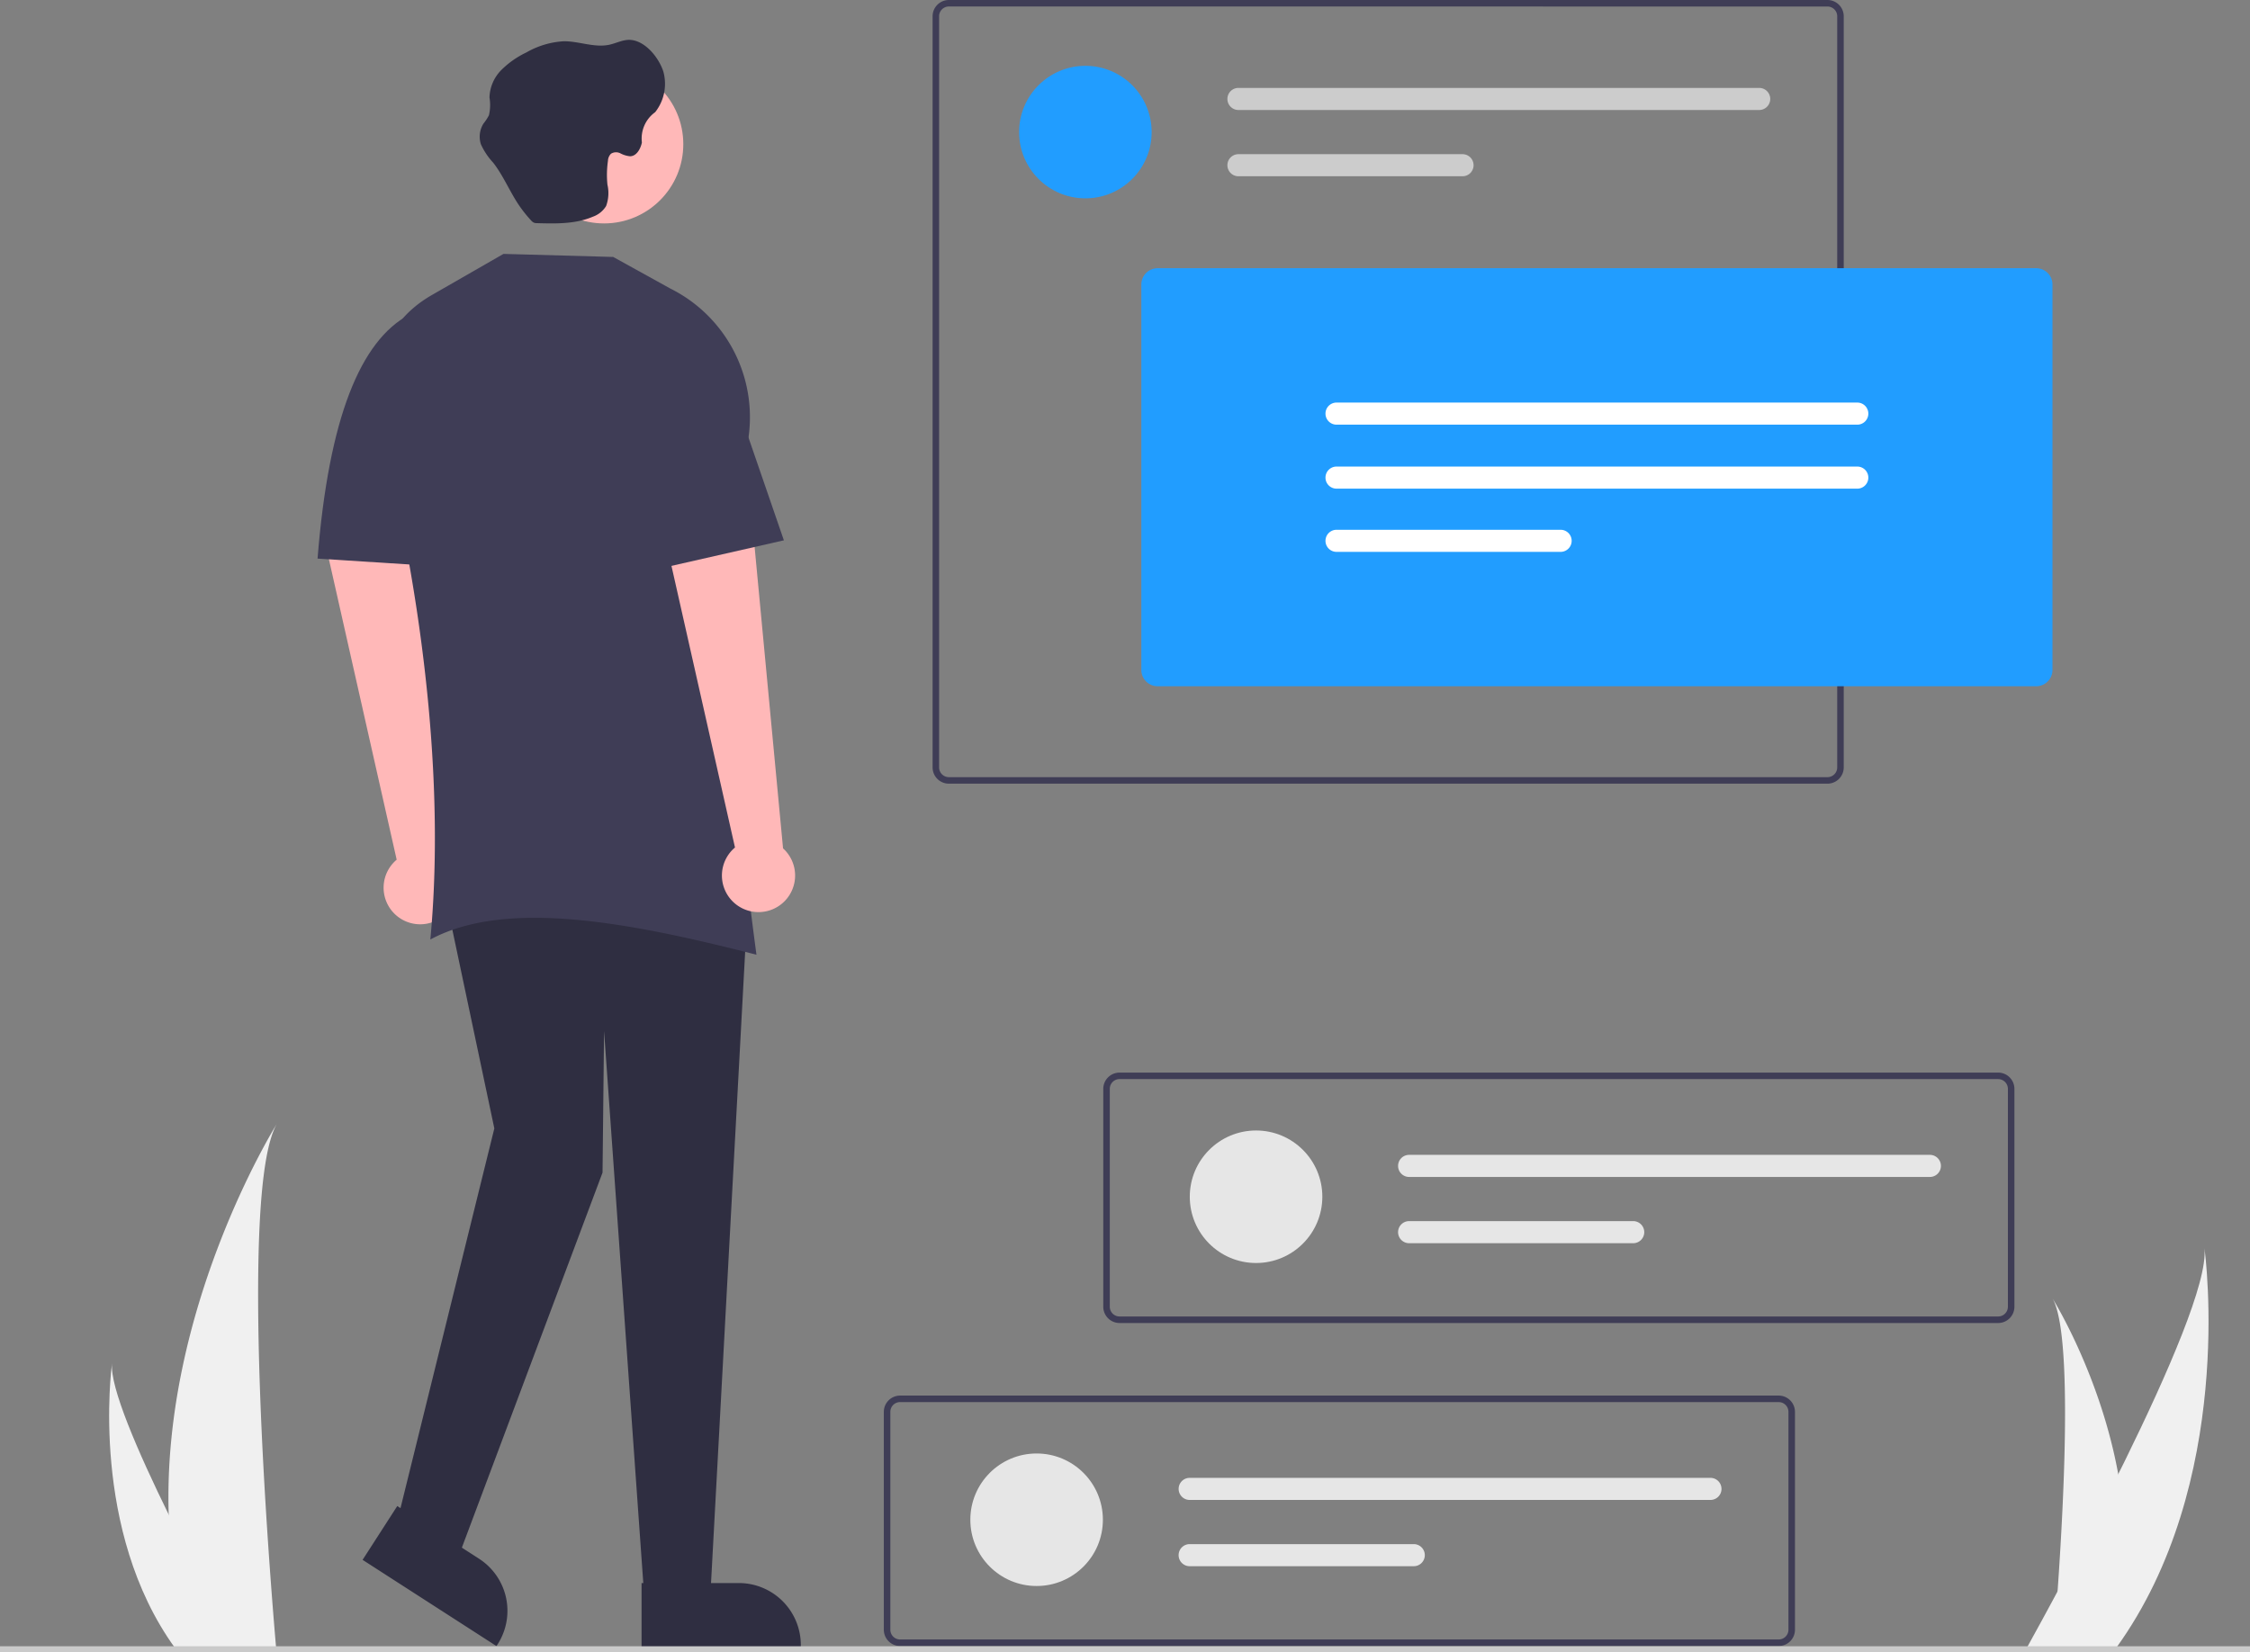<svg id="abdd50a7-d504-42d6-abd9-1be1b582ab53" data-name="Layer 1" xmlns="http://www.w3.org/2000/svg" width="738.22" height="542.262" viewBox="0 0 738.22 542.262"><rect x="0" y="0" width="738.22" height="542.262" fill="#808080" stroke="none"/><path d="M376.807,461.286,367.081,358.191l-29,1,22.957,101.807a12.007,12.007,0,1,0,15.769.288Z" transform="translate(-230.89 -178.869)" fill="#ffb8b8"/><path id="fe9c178f-ba3b-4efa-8f02-91d714d1abd5" data-name="Path 2352" d="M928.128,691.07a106.361,106.361,0,0,1-4.968,29.4c-.069.221-.142.439-.214.659H904.403c.02-.2.04-.419.059-.659,1.236-14.213,8.364-100.716-.158-115.509C905.05,606.162,929.562,645.909,928.128,691.07Z" transform="translate(-230.89 -178.869)" fill="#f0f0f0"/><path id="f50bd4c5-ec05-4fbf-a485-473f9149da92" data-name="Path 2353" d="M925.152,719.752c-.324.462-.662.924-1.007,1.379H895.057c.221-.393.476-.855.772-1.379,4.806-8.674,19.029-34.6,32.233-61.487,14.189-28.889,27.206-58.873,26.11-69.726C954.509,590.987,964.324,665.601,925.152,719.752Z" transform="translate(-230.89 -178.869)" fill="#f0f0f0"/><path id="b6259e39-7a62-4774-8afe-aeda515ec4c0" data-name="Path 2354" d="M286.243,675.924a158.394,158.394,0,0,0,7.4,43.785c.1.329.211.653.319.982h27.612c-.029-.295-.059-.624-.088-.982-1.841-21.166-12.456-149.988.236-172.018C320.611,549.478,284.098,608.67,286.243,675.924Z" transform="translate(-230.89 -178.869)" fill="#f0f0f0"/><path id="f2d2e7cd-3eee-4477-b585-9c3536763a3f" data-name="Path 2355" d="M288.315,719.709c.231.329.471.658.717.982h20.714c-.157-.28-.339-.609-.55-.982-3.422-6.176-13.551-24.642-22.953-43.785-10.1-20.572-19.374-41.924-18.593-49.652C267.409,628.014,260.417,681.148,288.315,719.709Z" transform="translate(-230.89 -178.869)" fill="#f0f0f0"/><path id="b281e673-bc66-4b3c-8141-26a0e4a40fd7" data-name="Path 2359" d="M886.477,613.053H598.21a5.345,5.345,0,0,1-5.338-5.338V536.207a5.345,5.345,0,0,1,5.338-5.338H886.477a5.345,5.345,0,0,1,5.338,5.338v71.507A5.345,5.345,0,0,1,886.477,613.053ZM598.21,533a3.207,3.207,0,0,0-3.2,3.2v71.507a3.207,3.207,0,0,0,3.2,3.2H886.477a3.206,3.206,0,0,0,3.2-3.2V536.207a3.206,3.206,0,0,0-3.2-3.2Z" transform="translate(-230.89 -178.869)" fill="#3f3d56"/><circle id="b3fc6bd5-ca87-44d7-abba-b33fcf0fce6e" data-name="Ellipse 472" cx="340.11" cy="498.745" r="21.745" fill="#e6e6e6"/><path id="a4c0ef2a-4063-4b4c-b7a5-712e67abf83e" data-name="Path 2357" d="M621.222,663.868a3.624,3.624,0,0,0,0,7.248H792.078a3.624,3.624,0,1,0,.014-7.248H621.222Z" transform="translate(-230.89 -178.869)" fill="#e6e6e6"/><path id="b6aac15c-fc94-4bcf-bd22-2b2a2d48a317" data-name="Path 2358" d="M621.222,685.614a3.624,3.624,0,0,0-.014,7.248H694.742a3.624,3.624,0,0,0,0-7.248Z" transform="translate(-230.89 -178.869)" fill="#e6e6e6"/><circle id="b30606c0-bedc-4458-8bc1-74f9b5197cfe" data-name="Ellipse 473" cx="412.11" cy="392.745" r="21.745" fill="#e6e6e6"/><path id="b0251ef9-ec49-4884-8989-e65898cec086" data-name="Path 2360" d="M693.222,557.868a3.624,3.624,0,0,0,0,7.248H864.078a3.624,3.624,0,0,0,0-7.248Z" transform="translate(-230.89 -178.869)" fill="#e6e6e6"/><path id="f3fbb845-d219-495e-9ae9-9928c3e8cc79" data-name="Path 2361" d="M693.222,579.614a3.624,3.624,0,0,0,0,7.248h73.52a3.624,3.624,0,0,0,0-7.248Z" transform="translate(-230.89 -178.869)" fill="#e6e6e6"/><path id="e4b1ee1b-a1a6-4c2a-970c-d47d8b3fd870" data-name="Path 2362" d="M830.477,436.053H542.21a5.345,5.345,0,0,1-5.338-5.338V184.207a5.345,5.345,0,0,1,5.338-5.338H830.477a5.345,5.345,0,0,1,5.338,5.338V430.714a5.344,5.344,0,0,1-5.338,5.338ZM542.21,181a3.207,3.207,0,0,0-3.2,3.2V430.714a3.207,3.207,0,0,0,3.2,3.2H830.477a3.206,3.206,0,0,0,3.2-3.2V184.207a3.207,3.207,0,0,0-3.2-3.2Z" transform="translate(-230.89 -178.869)" fill="#3f3d56"/><circle id="b10e3043-e731-4e82-8fca-75f9298f00b8" data-name="Ellipse 474" cx="356.11" cy="43.348" r="21.745" fill="#219dff"/><path id="b8c117d2-374b-429b-9a52-be2e8d6b8684" data-name="Path 2363" d="M637.222,207.72a3.624,3.624,0,0,0,0,7.248H808.078a3.624,3.624,0,0,0,0-7.248Z" transform="translate(-230.89 -178.869)" fill="#ccc"/><path id="b1daea5a-aca4-46bb-ab1c-9e5888030a38" data-name="Path 2364" d="M637.222,229.466a3.624,3.624,0,0,0,0,7.248h73.52a3.624,3.624,0,0,0,0-7.248Z" transform="translate(-230.89 -178.869)" fill="#ccc"/><path id="a9f6ff6a-7451-4bea-bc5a-628f4bebd58b" data-name="Path 2366" d="M464.08,700.191h-22l-13-183-.5,46.5-48,128-19-15,31.5-127.5-15-71h98Z" transform="translate(-230.89 -178.869)" fill="#2f2e41"/><circle id="a663db6f-60a1-421c-a7e7-5d04aff0cacb" data-name="Ellipse 475" cx="198.19" cy="47.322" r="26" fill="#ffb8b8"/><path id="f3cb7545-9624-45d8-a11d-440f1a34aab0" data-name="Path 2370" d="M479.081,492.191c-42.478-10.9-82.334-18.245-107-5,4.32-45.411-.677-103.379-15.5-163.965-4.814-19.679-1.549-37.411,16-47.535l23.5-13.5,36,1,18.783,10.392a47.16,47.16,0,0,1,25.254,50.977C466.025,377.667,471.479,434.985,479.081,492.191Z" transform="translate(-230.89 -178.869)" fill="#3f3d56"/><path id="f6231dd0-d8a8-465e-b214-b8e5de78c90d" data-name="Path 2372" d="M382.081,365.191l-47-3c3.672-46.236,14.122-71.511,30-80l17,20Z" transform="translate(-230.89 -178.869)" fill="#3f3d56"/><path id="b1bce2c7-12e1-4551-8863-d6d142670d08" data-name="Path 2375" d="M898.966,404.074H610.698a5.344,5.344,0,0,1-5.338-5.338V272.229a5.344,5.344,0,0,1,5.338-5.338H898.966a5.344,5.344,0,0,1,5.338,5.338V398.736A5.344,5.344,0,0,1,898.966,404.074Z" transform="translate(-230.89 -178.869)" fill="#219dff"/><path id="b8b7ef86-e6be-48b5-b7f8-365881aa5bd2" data-name="Path 2376" d="M669.404,310.985a3.624,3.624,0,0,0,0,7.248H840.261a3.624,3.624,0,0,0,0-7.248Z" transform="translate(-230.89 -178.869)" fill="#fff"/><path id="a9b62e3b-06cf-4a55-8c8f-4aeba6e5e4c7" data-name="Path 2377" d="M669.404,331.985a3.624,3.624,0,0,0,0,7.248H840.261a3.624,3.624,0,0,0,0-7.248Z" transform="translate(-230.89 -178.869)" fill="#fff"/><path id="a12f9c39-a43a-4056-b48c-3363dc06a37f" data-name="Path 2378" d="M669.404,352.731a3.624,3.624,0,0,0,0,7.248h73.52a3.624,3.624,0,0,0,0-7.248Z" transform="translate(-230.89 -178.869)" fill="#fff"/><path id="e7c770ea-313c-4db5-898e-f0c92c7afc68" data-name="Path 1784" d="M437.945,191.978c-2.422-.254-4.706,1.035-7.089,1.562-4.9,1.074-9.92-1.152-14.958-1.133a27.768,27.768,0,0,0-12.3,3.671,29.7,29.7,0,0,0-8.2,5.741,13.378,13.378,0,0,0-3.912,9.023,14.785,14.785,0,0,1-.176,5.858,16.486,16.486,0,0,1-1.8,2.734,8.123,8.123,0,0,0-.84,6.776,22.478,22.478,0,0,0,4.042,6.054c3.242,4.159,5.273,9.139,8.182,13.553a42.184,42.184,0,0,0,4.257,5.409,3.008,3.008,0,0,0,.918.722,2.817,2.817,0,0,0,1.074.156c6.171.176,12.557.312,18.239-2.109a8.338,8.338,0,0,0,4.374-3.515,12.4,12.4,0,0,0,.429-7.03,32.218,32.218,0,0,1,.176-7.811,3.437,3.437,0,0,1,1-2.324,3.124,3.124,0,0,1,3.124-.1,8.516,8.516,0,0,0,3.105.937c2.129,0,3.476-2.422,3.906-4.531a10.623,10.623,0,0,1,4.355-9.94,15.037,15.037,0,0,0,2.675-13.338C447.123,197.954,442.827,192.466,437.945,191.978Z" transform="translate(-230.89 -178.869)" fill="#2f2e41"/><path id="a71493d8-729a-4860-baf4-314f557d0142" data-name="Path 2356" d="M814.477,719.053H526.21a5.345,5.345,0,0,1-5.338-5.338V642.207a5.344,5.344,0,0,1,5.338-5.338H814.477a5.345,5.345,0,0,1,5.338,5.338v71.507a5.345,5.345,0,0,1-5.338,5.338ZM526.21,639a3.207,3.207,0,0,0-3.2,3.2v71.507a3.207,3.207,0,0,0,3.2,3.2H814.477a3.206,3.206,0,0,0,3.2-3.2V642.207a3.207,3.207,0,0,0-3.2-3.2Z" transform="translate(-230.89 -178.869)" fill="#3f3d56"/><path d="M487.807,457.286,478.081,354.191l-29,1,22.957,101.807a12.007,12.007,0,1,0,15.769.288Z" transform="translate(-230.89 -178.869)" fill="#ffb8b8"/><path id="e519ab1a-c4cc-4940-8e12-0133c9949239" data-name="Path 2374" d="M488.08,356.191l-44,10-2-72,25,1Z" transform="translate(-230.89 -178.869)" fill="#3f3d56"/><path d="M441.384,698.39l31.914-.001h.001a20.339,20.339,0,0,1,20.338,20.338v.661l-52.253.002Z" transform="translate(-230.89 -178.869)" fill="#2f2e41"/><path d="M361.228,673.121,388.057,690.405l.001.001a20.339,20.339,0,0,1,6.082,28.112l-.358.556-43.927-28.298Z" transform="translate(-230.89 -178.869)" fill="#2f2e41"/><rect id="f8d1573e-a821-470f-abec-777083782890" data-name="Rectangle 256" y="540.262" width="738.22" height="2" fill="#cacaca"/></svg>
